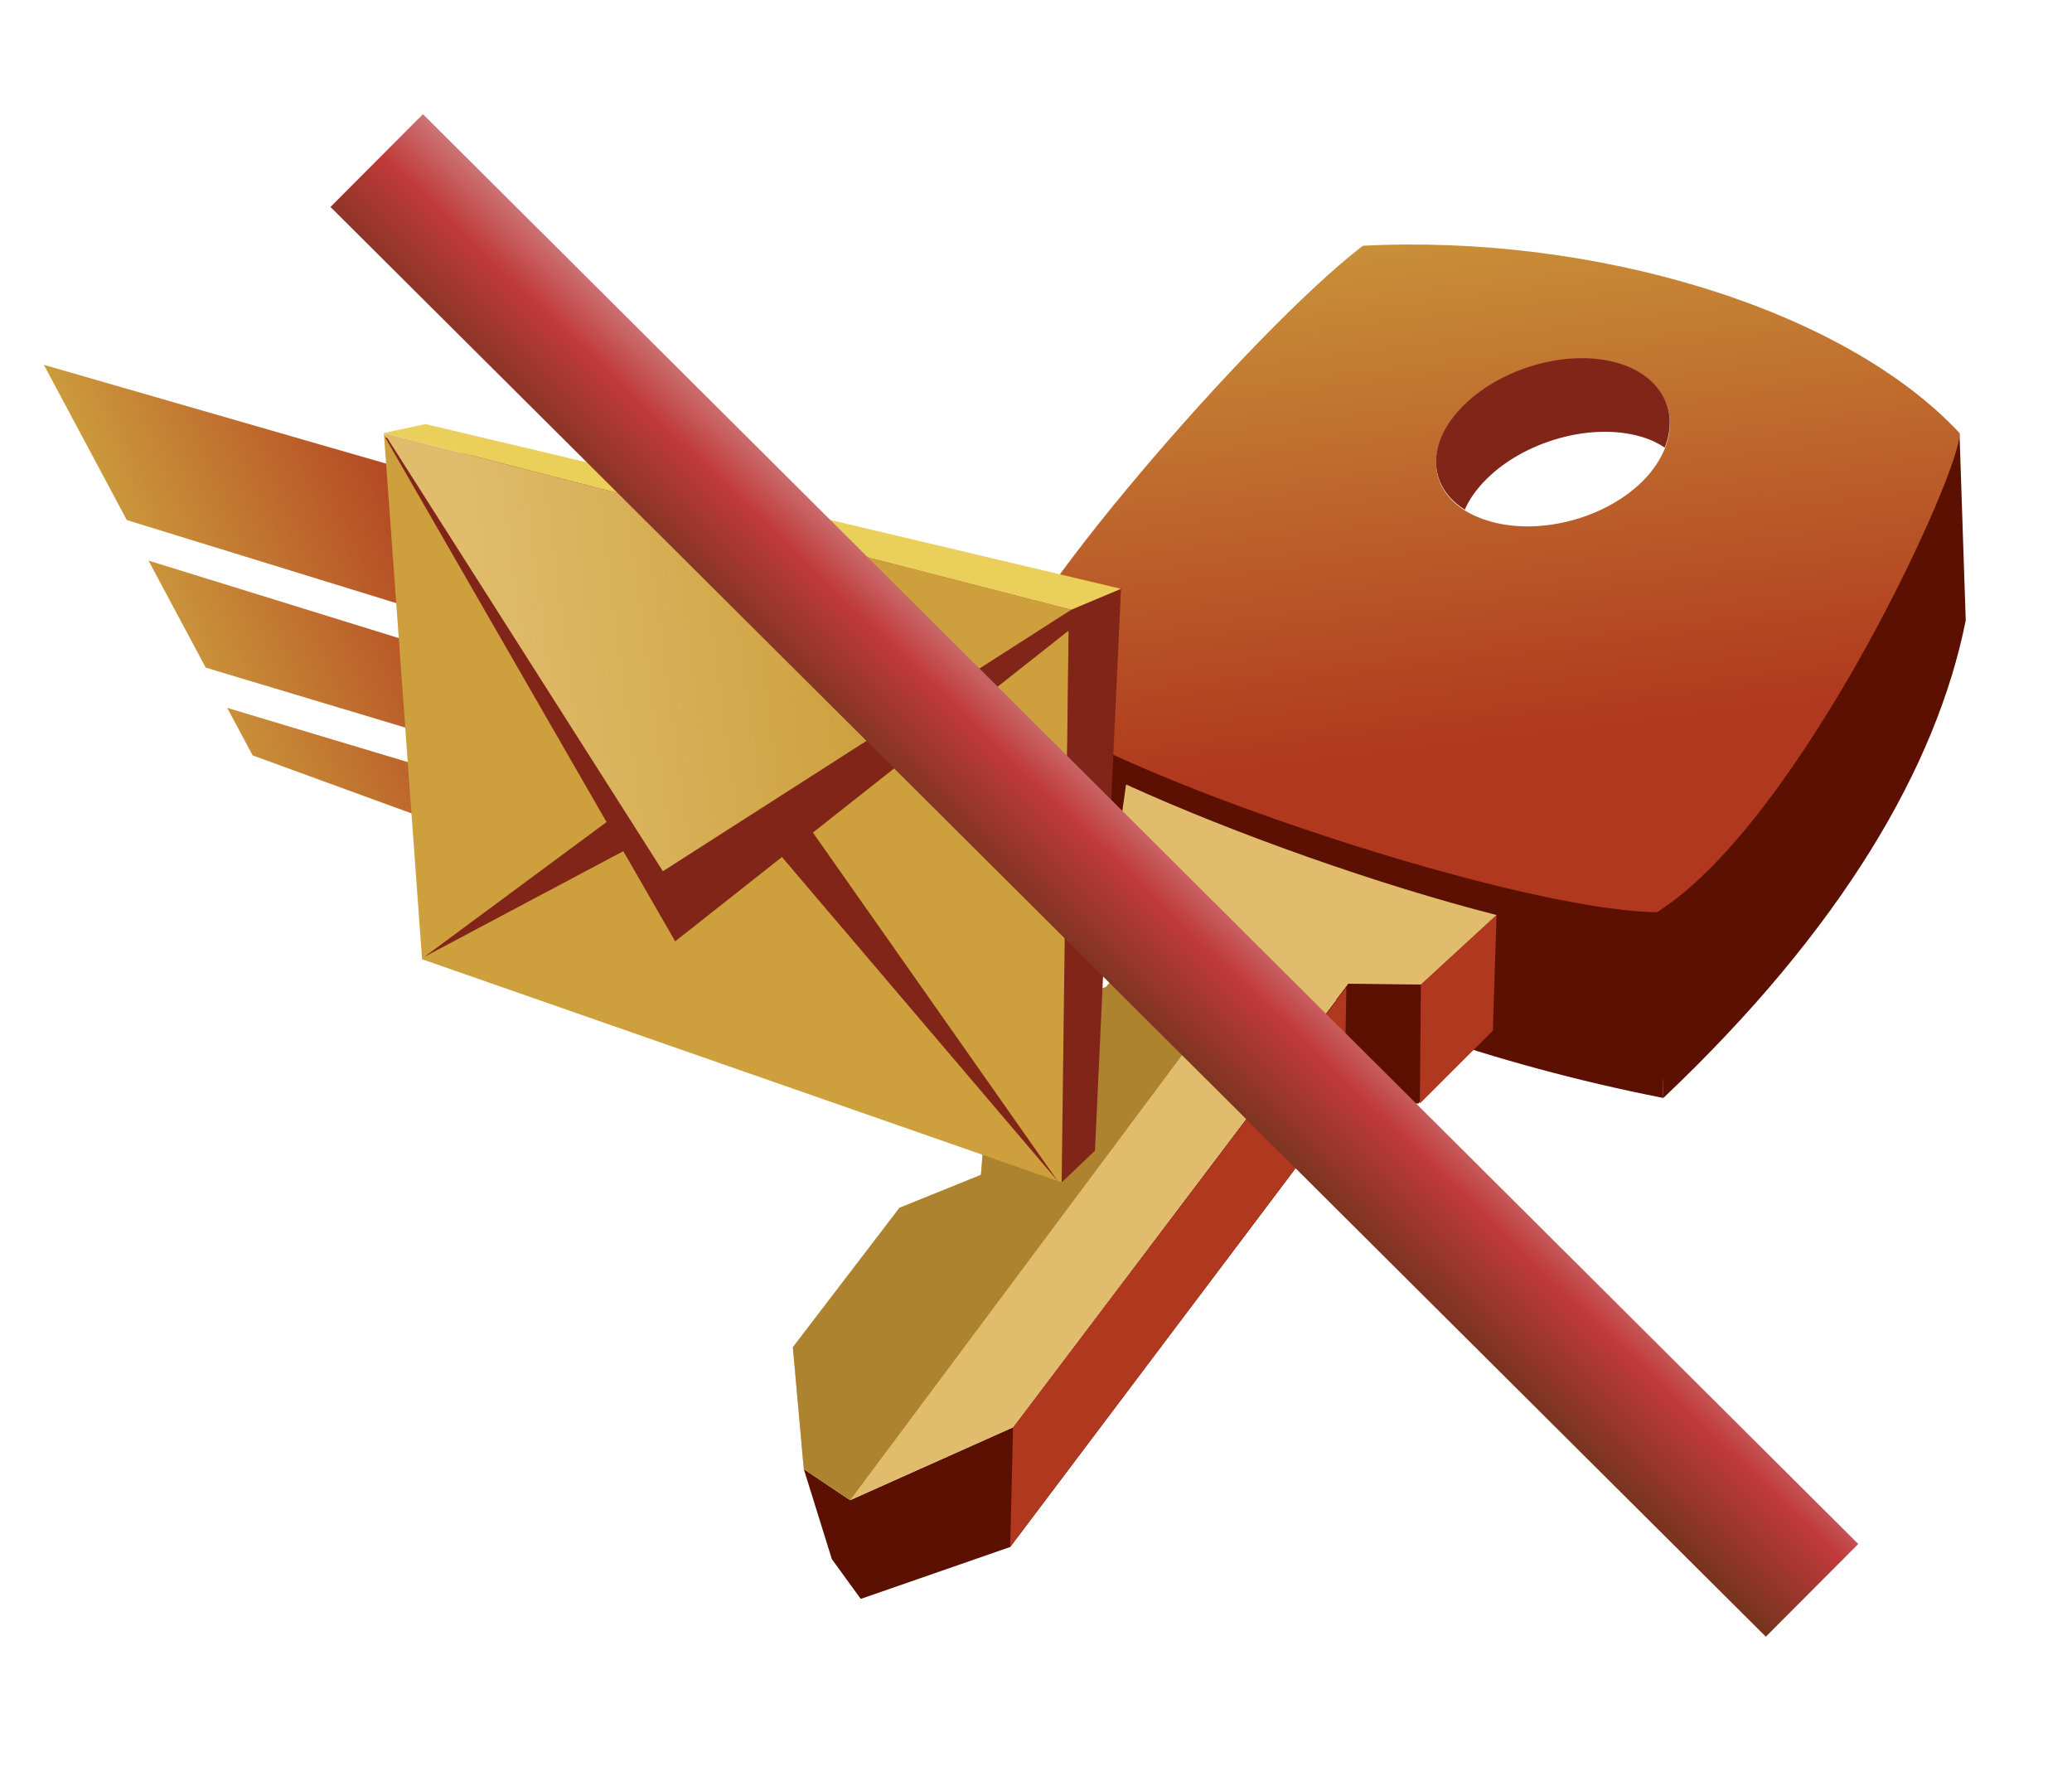 <?xml version="1.0" encoding="UTF-8"?>
<svg xmlns="http://www.w3.org/2000/svg" xmlns:xlink="http://www.w3.org/1999/xlink" contentScriptType="text/ecmascript" zoomAndPan="magnify" baseProfile="tiny" contentStyleType="text/css" version="1.1" width="84px" preserveAspectRatio="xMidYMid meet" viewBox="0 0 84 72" height="72px" x="0px" y="0px">
    <g>
        <g>
            <g>
                <g>
                    <path fill="#5c1001" d="M 67.292 36.982 C 60.045 35.443 44.06 30.506 40.441 27.798 L 41.484 32.916 C 43.961 35.623 53.139 41.7 67.43 44.515 L 67.292 36.982 z "/>
                    <path fill="#5c1001" d="M 67.182 36.982 L 67.431 44.517 C 74.656 37.68 78.51 31.071 79.692 25.154 L 79.439 17.557 C 78.508 22.253 71.076 33.44 67.182 36.982 z "/>
                    <g>
                        <linearGradient x1="-581.632" gradientTransform="matrix(6.818 0 0 6.818 4023.567 493.281)" y1="-71.492" x2="-581.198" gradientUnits="userSpaceOnUse" y2="-67.92" xlink:type="simple" xlink:actuate="onLoad" id="SVGID_1_" xlink:show="other">
                            <stop stop-color="#cd9f3d" offset="0"/>
                            <stop stop-color="#b0381e" offset="1"/>
                        </linearGradient>
                        <path fill="url(#SVGID_1_)" d="M 67.182 36.982 C 61.234 36.933 43.398 30.95 40.442 27.798 C 40.545 25.226 50.787 13.382 55.251 9.964 C 64.589 9.483 74.701 12.481 79.439 17.554 C 79.604 18.873 73.083 33.232 67.182 36.982 z M 65.618 14.75 C 63.466 14.112 60.536 15.033 59.056 16.775 C 57.572 18.497 58.113 20.423 60.286 21.101 C 62.462 21.793 65.426 20.946 66.892 19.181 C 68.35 17.397 67.776 15.401 65.618 14.75 z "/>
                    </g>
                    <g>
                        <path fill="#822519" d="M 66.542 17.708 C 66.909 17.816 67.219 17.965 67.489 18.147 C 68.078 16.671 67.366 15.253 65.614 14.724 C 63.461 14.087 60.531 15.004 59.049 16.747 C 57.802 18.199 57.997 19.793 59.382 20.664 C 59.522 20.349 59.719 20.033 59.982 19.729 C 61.455 17.989 64.394 17.072 66.542 17.708 z "/>
                    </g>
                </g>
                <g>
                    <polygon fill="#5c1001" points="60.672,37.096 60.363,41.312 57.505,44.739 54.501,44.741 40.954,62.72 34.895,64.825       33.723,63.211 32.586,59.56 34.466,60.82 41.069,57.868 54.697,39.841 57.643,39.87     "/>
                    <polygon fill="#b0381e" points="57.563,44.741 57.603,39.916 60.672,37.096 60.521,41.786     "/>
                    <polygon fill="#b0381e" points="54.581,40.03 54.501,44.741 40.954,62.72 41.069,57.868     "/>
                    <g>
                        <path fill="#e0bc6c" d="M 45.188 35.083 L 47.105 37.446 L 44.838 40.011 L 42.279 40.977 L 40.06 43.986 L 39.768 47.632 L 36.466 48.97 L 32.143 54.621 L 32.586 59.559 L 34.466 60.82 L 41.069 57.868 L 54.662 39.883 L 57.602 39.917 L 60.669 37.098 C 55.92 35.886 50.007 33.792 45.652 31.805 L 45.188 35.083 z "/>
                    </g>
                    <g>
                        <polygon fill="#ad832f" points="50.728,39.013 47.103,37.446 44.838,40.012 42.279,40.978 40.06,43.986 39.768,47.632        36.464,48.97 32.143,54.621 32.586,59.56 34.466,60.82      "/>
                    </g>
                </g>
            </g>
        </g>
        <linearGradient x1="-95.761" gradientTransform="matrix(1 0 0 -1 102.52 -50.02)" y1="-78.359" x2="-82.721" gradientUnits="userSpaceOnUse" y2="-72.999" xlink:type="simple" xlink:actuate="onLoad" id="SVGID_2_" xlink:show="other">
            <stop stop-color="#cd9f3d" offset="0"/>
            <stop stop-color="#b0381e" offset="1"/>
        </linearGradient>
        <polygon fill="url(#SVGID_2_)" points="17.276,26.214 6.021,22.729 8.34,27.068 17.525,29.827  "/>
        <linearGradient x1="-93.839" gradientTransform="matrix(1 0 0 -1 102.52 -50.02)" y1="-83.034" x2="-80.799" gradientUnits="userSpaceOnUse" y2="-77.674" xlink:type="simple" xlink:actuate="onLoad" id="SVGID_3_" xlink:show="other">
            <stop stop-color="#cd9f3d" offset="0"/>
            <stop stop-color="#b0381e" offset="1"/>
        </linearGradient>
        <polygon fill="url(#SVGID_3_)" points="10.241,30.626 17.77,33.374 17.622,31.225 9.212,28.7  "/>
        <linearGradient x1="-98.372" gradientTransform="matrix(1 0 0 -1 102.52 -50.02)" y1="-72.005" x2="-85.333" gradientUnits="userSpaceOnUse" y2="-66.645" xlink:type="simple" xlink:actuate="onLoad" id="SVGID_4_" xlink:show="other">
            <stop stop-color="#cd9f3d" offset="0"/>
            <stop stop-color="#b0381e" offset="1"/>
        </linearGradient>
        <polygon fill="url(#SVGID_4_)" points="16.788,19.124 1.779,14.792 5.141,21.085 17.178,24.796  "/>
        <polygon fill="#cd9f3d" points="43.334,24.715 27.338,36.788 15.562,17.558 17.111,38.891 43.086,47.954  "/>
        <polygon fill="#822519" points="17.21,38.79 25.475,32.674 26.275,33.975  "/>
        <polygon fill="#822519" points="42.884,47.889 32.813,33.551 31.615,34.647  "/>
        <polygon fill="#822519" points="15.614,17.73 27.373,38.165 43.322,25.568 43.039,47.943 44.391,46.65 45.447,23.872  "/>
        <linearGradient x1="-83.2" gradientTransform="matrix(1 0 0 -1 102.52 -50.02)" y1="-76.709" x2="-67.36" gradientUnits="userSpaceOnUse" y2="-74.609" xlink:type="simple" xlink:actuate="onLoad" id="SVGID_5_" xlink:show="other">
            <stop stop-color="#e0bc6c" offset="0"/>
            <stop stop-color="#cd9f3d" offset="1"/>
        </linearGradient>
        <polygon fill="url(#SVGID_5_)" points="15.569,17.553 26.874,35.323 43.428,24.721  "/>
        <polygon fill="#eacf5a" points="45.447,23.872 17.251,17.195 15.569,17.553 43.428,24.721  "/>
        <linearGradient x1="-52.34" gradientTransform="matrix(1 0 0 -1 102.52 -50.02)" y1="-79.469" x2="-63.99" gradientUnits="userSpaceOnUse" y2="-91.579" xlink:type="simple" xlink:actuate="onLoad" id="SVGID_6_" xlink:show="other">
            <stop stop-color="#e6eef4" offset="0"/>
            <stop stop-color="#c03a3a" offset="0.44"/>
            <stop stop-color="#302d02" offset="0.94"/>
            <stop stop-color="#302d02" offset="1"/>
        </linearGradient>
        <polygon fill="url(#SVGID_6_)" points="13.397,8.391 71.588,66.357 75.335,62.598 17.146,4.629  "/>
    </g>
</svg>
